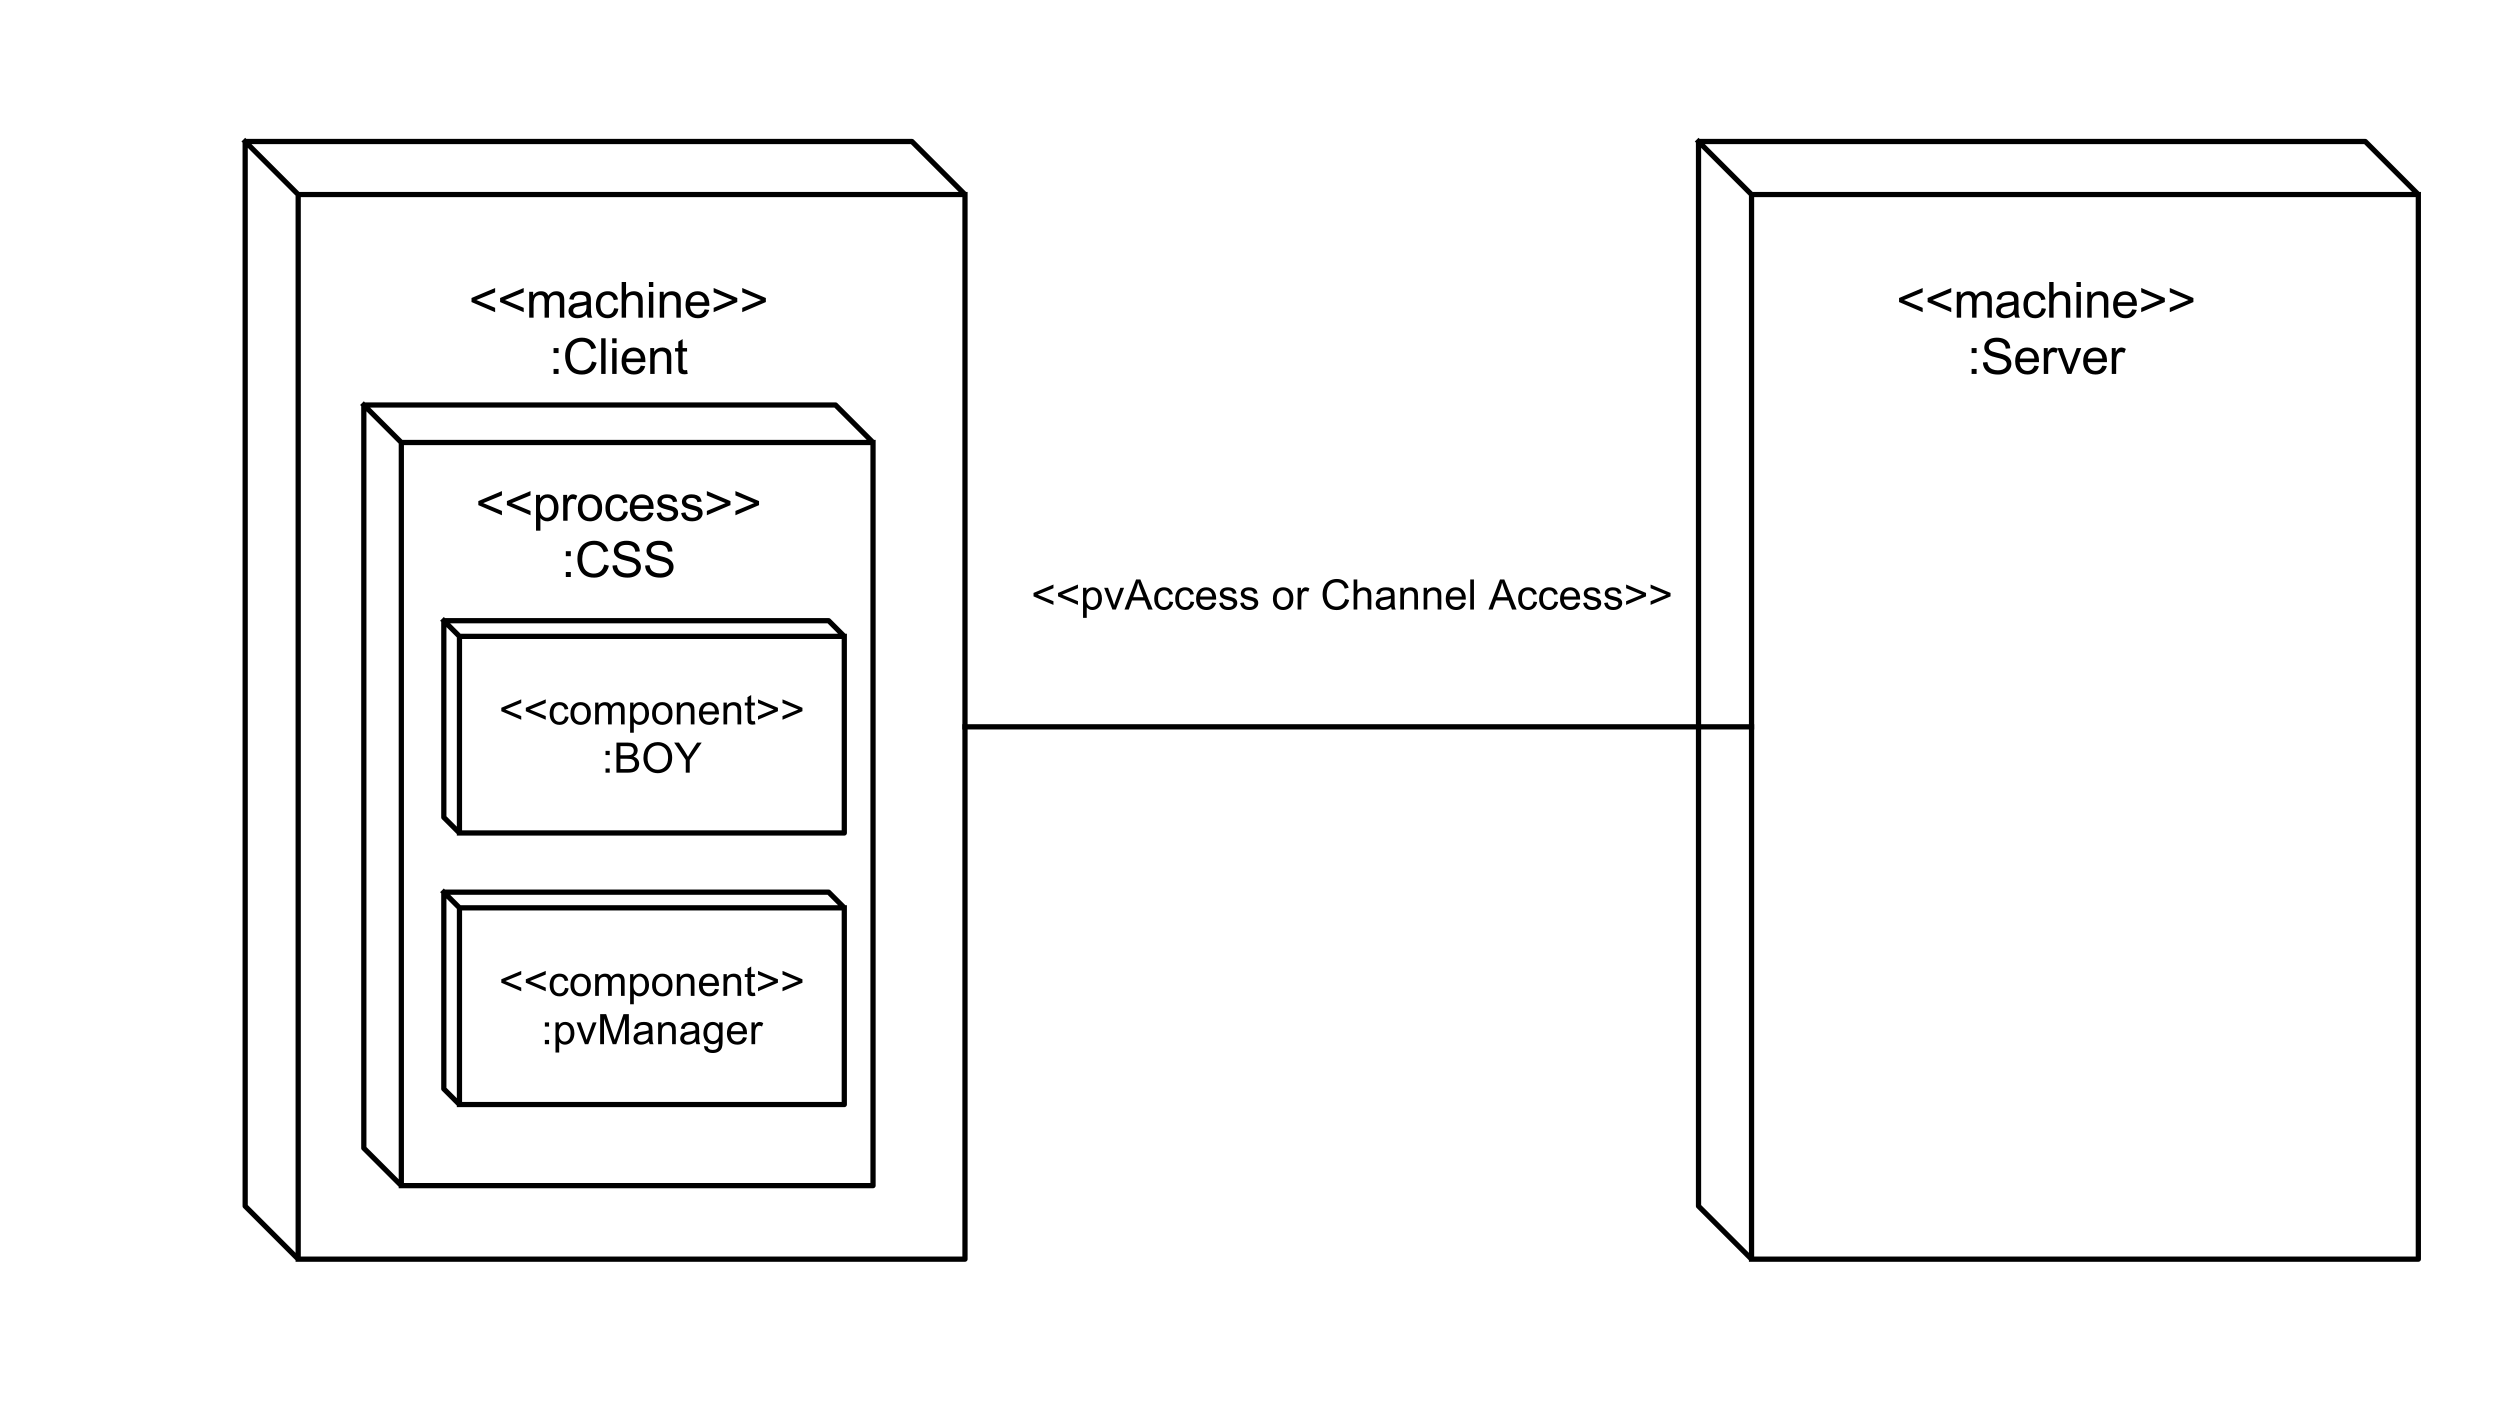 <?xml version="1.0" standalone="yes"?>

<svg version="1.1" viewBox="0.0 0.0 953.0 536.0" fill="none" stroke="none" stroke-linecap="square" stroke-miterlimit="10" clip-path="url(#p.0)" xmlns="http://www.w3.org/2000/svg" xmlns:xlink="http://www.w3.org/1999/xlink"><clipPath id="p.0"><path d="M0 0L953.0 0L953.0 536.0L0 536.0L0 0Z" clip-rule="nonzero"></path></clipPath><path d="M367.853 74.157L347.642 53.945L93.46 53.945L93.46 459.78L113.671 479.992L367.853 479.992ZM367.853 74.157L113.671 74.157L93.46 53.945M113.671 74.157L113.671 479.992" fill-rule="nonzero" stroke="#000000" stroke-width="2.0" stroke-linejoin="round" stroke-linecap="butt"></path><path d="M179.742 115.143L179.742 113.596L188.742 109.784L188.742 111.44L181.601 114.378L188.742 117.346L188.742 119.003L179.742 115.143ZM190.637 115.143L190.637 113.596L199.637 109.784L199.637 111.44L192.496 114.378L199.637 117.346L199.637 119.003L190.637 115.143ZM201.735 121.096L201.735 111.237L203.235 111.237L203.235 112.628Q203.688 111.909 204.461 111.463Q205.235 111.018 206.219 111.018Q207.313 111.018 208.016 111.471Q208.719 111.924 209 112.753Q210.172 111.018 212.047 111.018Q213.516 111.018 214.305 111.831Q215.094 112.643 215.094 114.331L215.094 121.096L213.422 121.096L213.422 114.893Q213.422 113.893 213.266 113.448Q213.11 113.003 212.68 112.737Q212.25 112.471 211.672 112.471Q210.641 112.471 209.954 113.159Q209.266 113.846 209.266 115.378L209.266 121.096L207.594 121.096L207.594 114.69Q207.594 113.581 207.188 113.026Q206.782 112.471 205.844 112.471Q205.141 112.471 204.54 112.838Q203.938 113.206 203.672 113.924Q203.407 114.643 203.407 115.987L203.407 121.096L201.735 121.096ZM223.713 119.878Q222.776 120.674 221.916 120.995Q221.057 121.315 220.073 121.315Q218.463 121.315 217.588 120.526Q216.713 119.737 216.713 118.503Q216.713 117.768 217.041 117.174Q217.369 116.581 217.901 116.221Q218.432 115.862 219.104 115.674Q219.604 115.534 220.588 115.424Q222.619 115.174 223.573 114.846Q223.573 114.503 223.573 114.409Q223.573 113.393 223.104 112.971Q222.463 112.409 221.198 112.409Q220.026 112.409 219.463 112.815Q218.901 113.221 218.635 114.284L216.994 114.049Q217.229 113.003 217.737 112.362Q218.244 111.721 219.205 111.37Q220.166 111.018 221.448 111.018Q222.713 111.018 223.494 111.315Q224.276 111.612 224.651 112.065Q225.026 112.518 225.166 113.206Q225.26 113.628 225.26 114.737L225.26 116.971Q225.26 119.299 225.362 119.917Q225.463 120.534 225.791 121.096L224.041 121.096Q223.776 120.581 223.713 119.878ZM223.573 116.159Q222.666 116.518 220.838 116.784Q219.807 116.924 219.385 117.112Q218.963 117.299 218.729 117.659Q218.494 118.018 218.494 118.456Q218.494 119.128 219.002 119.573Q219.51 120.018 220.479 120.018Q221.448 120.018 222.198 119.588Q222.948 119.159 223.307 118.44Q223.573 117.862 223.573 116.768L223.573 116.159ZM234.089 117.487L235.729 117.706Q235.464 119.393 234.354 120.354Q233.245 121.315 231.62 121.315Q229.604 121.315 228.378 119.995Q227.151 118.674 227.151 116.206Q227.151 114.612 227.675 113.417Q228.198 112.221 229.284 111.62Q230.37 111.018 231.636 111.018Q233.245 111.018 234.261 111.831Q235.276 112.643 235.573 114.143L233.948 114.393Q233.714 113.393 233.12 112.893Q232.526 112.393 231.698 112.393Q230.433 112.393 229.644 113.299Q228.854 114.206 228.854 116.159Q228.854 118.143 229.62 119.042Q230.386 119.94 231.604 119.94Q232.589 119.94 233.245 119.338Q233.901 118.737 234.089 117.487ZM236.979 121.096L236.979 107.503L238.651 107.503L238.651 112.378Q239.823 111.018 241.604 111.018Q242.698 111.018 243.503 111.448Q244.308 111.878 244.659 112.643Q245.011 113.409 245.011 114.846L245.011 121.096L243.339 121.096L243.339 114.846Q243.339 113.596 242.792 113.026Q242.245 112.456 241.261 112.456Q240.511 112.456 239.862 112.838Q239.214 113.221 238.933 113.885Q238.651 114.549 238.651 115.706L238.651 121.096L236.979 121.096ZM247.371 109.409L247.371 107.503L249.043 107.503L249.043 109.409L247.371 109.409ZM247.371 121.096L247.371 111.237L249.043 111.237L249.043 121.096L247.371 121.096ZM251.5 121.096L251.5 111.237L253 111.237L253 112.643Q254.094 111.018 256.141 111.018Q257.031 111.018 257.781 111.338Q258.531 111.659 258.898 112.182Q259.266 112.706 259.422 113.409Q259.516 113.878 259.516 115.034L259.516 121.096L257.844 121.096L257.844 115.096Q257.844 114.081 257.648 113.573Q257.453 113.065 256.953 112.768Q256.453 112.471 255.781 112.471Q254.719 112.471 253.945 113.143Q253.172 113.815 253.172 115.721L253.172 121.096L251.5 121.096ZM268.626 117.924L270.344 118.143Q269.938 119.643 268.837 120.479Q267.735 121.315 266.016 121.315Q263.86 121.315 262.594 119.987Q261.329 118.659 261.329 116.253Q261.329 113.768 262.602 112.393Q263.876 111.018 265.923 111.018Q267.907 111.018 269.157 112.362Q270.407 113.706 270.407 116.159Q270.407 116.299 270.391 116.596L263.048 116.596Q263.141 118.221 263.969 119.081Q264.798 119.94 266.032 119.94Q266.938 119.94 267.587 119.463Q268.235 118.987 268.626 117.924ZM263.141 115.221L268.641 115.221Q268.532 113.987 268.016 113.362Q267.219 112.393 265.938 112.393Q264.798 112.393 264.009 113.167Q263.219 113.94 263.141 115.221ZM281.048 115.143L272.048 119.003L272.048 117.346L279.173 114.378L272.048 111.44L272.048 109.784L281.048 113.596L281.048 115.143ZM291.943 115.143L282.943 119.003L282.943 117.346L290.068 114.378L282.943 111.44L282.943 109.784L291.943 113.596L291.943 115.143Z" fill-rule="nonzero" fill="#000000"></path><path d="M211.022 134.596L211.022 132.69L212.928 132.69L212.928 134.596L211.022 134.596ZM211.022 142.549L211.022 140.643L212.928 140.643L212.928 142.549L211.022 142.549ZM225.658 137.784L227.455 138.237Q226.892 140.456 225.424 141.62Q223.955 142.784 221.83 142.784Q219.627 142.784 218.252 141.885Q216.877 140.987 216.158 139.292Q215.439 137.596 215.439 135.643Q215.439 133.518 216.244 131.94Q217.049 130.362 218.549 129.542Q220.049 128.721 221.845 128.721Q223.892 128.721 225.283 129.76Q226.674 130.799 227.22 132.674L225.455 133.096Q224.986 131.612 224.08 130.932Q223.174 130.253 221.814 130.253Q220.252 130.253 219.197 131.003Q218.142 131.753 217.713 133.026Q217.283 134.299 217.283 135.643Q217.283 137.378 217.791 138.667Q218.299 139.956 219.369 140.596Q220.439 141.237 221.674 141.237Q223.189 141.237 224.236 140.37Q225.283 139.503 225.658 137.784ZM229.178 142.549L229.178 128.956L230.85 128.956L230.85 142.549L229.178 142.549ZM233.37 130.862L233.37 128.956L235.041 128.956L235.041 130.862L233.37 130.862ZM233.37 142.549L233.37 132.69L235.041 132.69L235.041 142.549L233.37 142.549ZM244.249 139.378L245.967 139.596Q245.561 141.096 244.46 141.932Q243.358 142.768 241.639 142.768Q239.483 142.768 238.217 141.44Q236.952 140.112 236.952 137.706Q236.952 135.221 238.225 133.846Q239.499 132.471 241.546 132.471Q243.53 132.471 244.78 133.815Q246.03 135.159 246.03 137.612Q246.03 137.753 246.014 138.049L238.671 138.049Q238.764 139.674 239.592 140.534Q240.421 141.393 241.655 141.393Q242.561 141.393 243.21 140.917Q243.858 140.44 244.249 139.378ZM238.764 136.674L244.264 136.674Q244.155 135.44 243.639 134.815Q242.842 133.846 241.561 133.846Q240.421 133.846 239.632 134.62Q238.842 135.393 238.764 136.674ZM247.874 142.549L247.874 132.69L249.374 132.69L249.374 134.096Q250.468 132.471 252.515 132.471Q253.406 132.471 254.156 132.792Q254.906 133.112 255.273 133.635Q255.64 134.159 255.796 134.862Q255.89 135.331 255.89 136.487L255.89 142.549L254.218 142.549L254.218 136.549Q254.218 135.534 254.023 135.026Q253.828 134.518 253.328 134.221Q252.828 133.924 252.156 133.924Q251.093 133.924 250.32 134.596Q249.546 135.268 249.546 137.174L249.546 142.549L247.874 142.549ZM261.906 141.049L262.141 142.534Q261.438 142.674 260.875 142.674Q259.969 142.674 259.469 142.385Q258.969 142.096 258.766 141.635Q258.563 141.174 258.563 139.659L258.563 134.003L257.328 134.003L257.328 132.69L258.563 132.69L258.563 130.253L260.219 129.253L260.219 132.69L261.906 132.69L261.906 134.003L260.219 134.003L260.219 139.753Q260.219 140.471 260.305 140.674Q260.391 140.878 260.594 141.003Q260.797 141.128 261.172 141.128Q261.438 141.128 261.906 141.049Z" fill-rule="nonzero" fill="#000000"></path><path d="M332.798 168.684L318.5 154.386L138.688 154.386L138.688 437.663L152.986 451.961L332.798 451.961ZM332.798 168.684L152.986 168.684L138.688 154.386M152.986 168.684L152.986 451.961" fill-rule="nonzero" stroke="#000000" stroke-width="2.0" stroke-linejoin="round" stroke-linecap="butt"></path><path d="M393.982 227.34L393.982 226.027L401.576 222.824L401.576 224.23L395.56 226.699L401.576 229.183L401.576 230.59L393.982 227.34ZM403.326 227.34L403.326 226.027L410.92 222.824L410.92 224.23L404.904 226.699L410.92 229.183L410.92 230.59L403.326 227.34ZM412.857 235.543L412.857 224.058L414.138 224.058L414.138 225.137Q414.591 224.496 415.162 224.183Q415.732 223.871 416.545 223.871Q417.607 223.871 418.42 224.418Q419.232 224.965 419.646 225.957Q420.06 226.949 420.06 228.137Q420.06 229.418 419.599 230.433Q419.138 231.449 418.271 231.996Q417.404 232.543 416.435 232.543Q415.732 232.543 415.177 232.246Q414.623 231.949 414.263 231.496L414.263 235.543L412.857 235.543ZM414.123 228.246Q414.123 229.855 414.771 230.621Q415.42 231.387 416.341 231.387Q417.279 231.387 417.951 230.59Q418.623 229.793 418.623 228.137Q418.623 226.543 417.966 225.754Q417.31 224.965 416.404 224.965Q415.513 224.965 414.818 225.808Q414.123 226.652 414.123 228.246ZM424.052 232.355L420.896 224.058L422.38 224.058L424.162 229.027Q424.459 229.824 424.693 230.699Q424.88 230.043 425.224 229.121L427.068 224.058L428.505 224.058L425.365 232.355L424.052 232.355ZM428.662 232.355L433.068 220.902L434.709 220.902L439.396 232.355L437.662 232.355L436.334 228.887L431.537 228.887L430.287 232.355L428.662 232.355ZM431.974 227.652L435.865 227.652L434.662 224.48Q434.115 223.027 433.849 222.105Q433.63 223.199 433.24 224.293L431.974 227.652ZM445.834 229.308L447.224 229.496Q446.99 230.918 446.06 231.73Q445.13 232.543 443.771 232.543Q442.068 232.543 441.029 231.426Q439.99 230.308 439.99 228.23Q439.99 226.887 440.435 225.879Q440.88 224.871 441.795 224.371Q442.709 223.871 443.771 223.871Q445.13 223.871 445.99 224.551Q446.849 225.23 447.084 226.496L445.724 226.699Q445.521 225.871 445.029 225.449Q444.537 225.027 443.834 225.027Q442.771 225.027 442.107 225.785Q441.443 226.543 441.443 228.199Q441.443 229.871 442.084 230.629Q442.724 231.387 443.755 231.387Q444.584 231.387 445.138 230.879Q445.693 230.371 445.834 229.308ZM453.834 229.308L455.224 229.496Q454.99 230.918 454.06 231.73Q453.13 232.543 451.771 232.543Q450.068 232.543 449.029 231.426Q447.99 230.308 447.99 228.23Q447.99 226.887 448.435 225.879Q448.88 224.871 449.795 224.371Q450.709 223.871 451.771 223.871Q453.13 223.871 453.99 224.551Q454.849 225.23 455.084 226.496L453.724 226.699Q453.521 225.871 453.029 225.449Q452.537 225.027 451.834 225.027Q450.771 225.027 450.107 225.785Q449.443 226.543 449.443 228.199Q449.443 229.871 450.084 230.629Q450.724 231.387 451.755 231.387Q452.584 231.387 453.138 230.879Q453.693 230.371 453.834 229.308ZM462.099 229.683L463.552 229.855Q463.209 231.137 462.279 231.84Q461.349 232.543 459.912 232.543Q458.084 232.543 457.021 231.418Q455.959 230.293 455.959 228.277Q455.959 226.183 457.037 225.027Q458.115 223.871 459.834 223.871Q461.49 223.871 462.545 225.004Q463.599 226.137 463.599 228.183Q463.599 228.308 463.599 228.558L457.412 228.558Q457.49 229.933 458.185 230.66Q458.88 231.387 459.912 231.387Q460.693 231.387 461.24 230.98Q461.787 230.574 462.099 229.683ZM457.49 227.402L462.115 227.402Q462.021 226.355 461.584 225.84Q460.912 225.027 459.849 225.027Q458.88 225.027 458.216 225.676Q457.552 226.324 457.49 227.402ZM464.763 229.871L466.154 229.652Q466.263 230.496 466.802 230.941Q467.341 231.387 468.295 231.387Q469.263 231.387 469.732 230.988Q470.201 230.59 470.201 230.058Q470.201 229.59 469.795 229.308Q469.498 229.121 468.357 228.84Q466.81 228.449 466.209 228.16Q465.607 227.871 465.302 227.371Q464.998 226.871 464.998 226.262Q464.998 225.699 465.248 225.23Q465.498 224.762 465.935 224.449Q466.263 224.199 466.834 224.035Q467.404 223.871 468.045 223.871Q469.029 223.871 469.763 224.152Q470.498 224.433 470.849 224.91Q471.201 225.387 471.341 226.199L469.966 226.387Q469.873 225.746 469.42 225.387Q468.966 225.027 468.154 225.027Q467.185 225.027 466.771 225.348Q466.357 225.668 466.357 226.09Q466.357 226.371 466.529 226.59Q466.701 226.808 467.06 226.965Q467.279 227.043 468.31 227.324Q469.795 227.715 470.388 227.973Q470.982 228.23 471.318 228.715Q471.654 229.199 471.654 229.918Q471.654 230.621 471.24 231.238Q470.826 231.855 470.052 232.199Q469.279 232.543 468.31 232.543Q466.685 232.543 465.841 231.871Q464.998 231.199 464.763 229.871ZM472.763 229.871L474.154 229.652Q474.263 230.496 474.802 230.941Q475.341 231.387 476.295 231.387Q477.263 231.387 477.732 230.988Q478.201 230.59 478.201 230.058Q478.201 229.59 477.795 229.308Q477.498 229.121 476.357 228.84Q474.81 228.449 474.209 228.16Q473.607 227.871 473.302 227.371Q472.998 226.871 472.998 226.262Q472.998 225.699 473.248 225.23Q473.498 224.762 473.935 224.449Q474.263 224.199 474.834 224.035Q475.404 223.871 476.045 223.871Q477.029 223.871 477.763 224.152Q478.498 224.433 478.849 224.91Q479.201 225.387 479.341 226.199L477.966 226.387Q477.873 225.746 477.42 225.387Q476.966 225.027 476.154 225.027Q475.185 225.027 474.771 225.348Q474.357 225.668 474.357 226.09Q474.357 226.371 474.529 226.59Q474.701 226.808 475.06 226.965Q475.279 227.043 476.31 227.324Q477.795 227.715 478.388 227.973Q478.982 228.23 479.318 228.715Q479.654 229.199 479.654 229.918Q479.654 230.621 479.24 231.238Q478.826 231.855 478.052 232.199Q477.279 232.543 476.31 232.543Q474.685 232.543 473.841 231.871Q472.998 231.199 472.763 229.871ZM485.24 228.199Q485.24 225.902 486.521 224.793Q487.599 223.871 489.13 223.871Q490.849 223.871 491.935 224.988Q493.021 226.105 493.021 228.09Q493.021 229.683 492.537 230.605Q492.052 231.527 491.138 232.035Q490.224 232.543 489.13 232.543Q487.396 232.543 486.318 231.426Q485.24 230.308 485.24 228.199ZM486.693 228.199Q486.693 229.793 487.388 230.59Q488.084 231.387 489.13 231.387Q490.177 231.387 490.873 230.59Q491.568 229.793 491.568 228.152Q491.568 226.621 490.873 225.824Q490.177 225.027 489.13 225.027Q488.084 225.027 487.388 225.816Q486.693 226.605 486.693 228.199ZM494.654 232.355L494.654 224.058L495.92 224.058L495.92 225.308Q496.404 224.433 496.81 224.152Q497.216 223.871 497.716 223.871Q498.42 223.871 499.154 224.324L498.67 225.621Q498.154 225.324 497.638 225.324Q497.185 225.324 496.818 225.598Q496.451 225.871 496.295 226.371Q496.06 227.121 496.06 228.012L496.06 232.355L494.654 232.355ZM512.787 228.34L514.302 228.715Q513.834 230.59 512.591 231.574Q511.349 232.558 509.568 232.558Q507.709 232.558 506.552 231.801Q505.396 231.043 504.787 229.613Q504.177 228.183 504.177 226.543Q504.177 224.746 504.865 223.418Q505.552 222.09 506.81 221.394Q508.068 220.699 509.584 220.699Q511.302 220.699 512.474 221.574Q513.646 222.449 514.115 224.043L512.615 224.387Q512.224 223.137 511.466 222.566Q510.709 221.996 509.552 221.996Q508.24 221.996 507.349 222.629Q506.459 223.262 506.099 224.332Q505.74 225.402 505.74 226.527Q505.74 227.996 506.17 229.082Q506.599 230.168 507.498 230.707Q508.396 231.246 509.443 231.246Q510.709 231.246 511.591 230.512Q512.474 229.777 512.787 228.34ZM515.998 232.355L515.998 220.902L517.404 220.902L517.404 225.012Q518.388 223.871 519.888 223.871Q520.81 223.871 521.49 224.23Q522.17 224.59 522.459 225.23Q522.748 225.871 522.748 227.09L522.748 232.355L521.341 232.355L521.341 227.09Q521.341 226.043 520.888 225.558Q520.435 225.074 519.591 225.074Q518.966 225.074 518.42 225.402Q517.873 225.73 517.638 226.285Q517.404 226.84 517.404 227.808L517.404 232.355L515.998 232.355ZM530.302 231.324Q529.521 231.996 528.802 232.269Q528.084 232.543 527.255 232.543Q525.88 232.543 525.146 231.871Q524.412 231.199 524.412 230.168Q524.412 229.558 524.693 229.051Q524.974 228.543 525.42 228.238Q525.865 227.933 526.427 227.777Q526.849 227.668 527.677 227.574Q529.38 227.371 530.193 227.09Q530.193 226.793 530.193 226.715Q530.193 225.855 529.802 225.512Q529.255 225.027 528.193 225.027Q527.209 225.027 526.732 225.379Q526.255 225.73 526.037 226.605L524.662 226.418Q524.849 225.543 525.279 224.996Q525.709 224.449 526.521 224.16Q527.334 223.871 528.396 223.871Q529.459 223.871 530.123 224.121Q530.787 224.371 531.099 224.746Q531.412 225.121 531.537 225.699Q531.615 226.058 531.615 226.996L531.615 228.871Q531.615 230.84 531.701 231.355Q531.787 231.871 532.052 232.355L530.584 232.355Q530.365 231.918 530.302 231.324ZM530.193 228.183Q529.427 228.496 527.896 228.715Q527.021 228.84 526.662 228.996Q526.302 229.152 526.107 229.457Q525.912 229.762 525.912 230.121Q525.912 230.683 526.341 231.058Q526.771 231.433 527.584 231.433Q528.396 231.433 529.029 231.082Q529.662 230.73 529.959 230.105Q530.193 229.637 530.193 228.699L530.193 228.183ZM533.795 232.355L533.795 224.058L535.06 224.058L535.06 225.23Q535.966 223.871 537.701 223.871Q538.451 223.871 539.076 224.137Q539.701 224.402 540.013 224.84Q540.326 225.277 540.451 225.887Q540.529 226.277 540.529 227.246L540.529 232.355L539.123 232.355L539.123 227.308Q539.123 226.449 538.959 226.019Q538.795 225.59 538.38 225.34Q537.966 225.09 537.404 225.09Q536.498 225.09 535.849 225.66Q535.201 226.23 535.201 227.824L535.201 232.355L533.795 232.355ZM542.693 232.355L542.693 224.058L543.959 224.058L543.959 225.23Q544.865 223.871 546.599 223.871Q547.349 223.871 547.974 224.137Q548.599 224.402 548.912 224.84Q549.224 225.277 549.349 225.887Q549.427 226.277 549.427 227.246L549.427 232.355L548.021 232.355L548.021 227.308Q548.021 226.449 547.857 226.019Q547.693 225.59 547.279 225.34Q546.865 225.09 546.302 225.09Q545.396 225.09 544.748 225.66Q544.099 226.23 544.099 227.824L544.099 232.355L542.693 232.355ZM557.263 229.683L558.716 229.855Q558.373 231.137 557.443 231.84Q556.513 232.543 555.076 232.543Q553.248 232.543 552.185 231.418Q551.123 230.293 551.123 228.277Q551.123 226.183 552.201 225.027Q553.279 223.871 554.998 223.871Q556.654 223.871 557.709 225.004Q558.763 226.137 558.763 228.183Q558.763 228.308 558.763 228.558L552.576 228.558Q552.654 229.933 553.349 230.66Q554.045 231.387 555.076 231.387Q555.857 231.387 556.404 230.98Q556.951 230.574 557.263 229.683ZM552.654 227.402L557.279 227.402Q557.185 226.355 556.748 225.84Q556.076 225.027 555.013 225.027Q554.045 225.027 553.38 225.676Q552.716 226.324 552.654 227.402ZM560.459 232.355L560.459 220.902L561.865 220.902L561.865 232.355L560.459 232.355ZM567.396 232.355L571.802 220.902L573.443 220.902L578.13 232.355L576.396 232.355L575.068 228.887L570.271 228.887L569.021 232.355L567.396 232.355ZM570.709 227.652L574.599 227.652L573.396 224.48Q572.849 223.027 572.584 222.105Q572.365 223.199 571.974 224.293L570.709 227.652ZM584.568 229.308L585.959 229.496Q585.724 230.918 584.795 231.73Q583.865 232.543 582.505 232.543Q580.802 232.543 579.763 231.426Q578.724 230.308 578.724 228.23Q578.724 226.887 579.17 225.879Q579.615 224.871 580.529 224.371Q581.443 223.871 582.505 223.871Q583.865 223.871 584.724 224.551Q585.584 225.23 585.818 226.496L584.459 226.699Q584.255 225.871 583.763 225.449Q583.271 225.027 582.568 225.027Q581.505 225.027 580.841 225.785Q580.177 226.543 580.177 228.199Q580.177 229.871 580.818 230.629Q581.459 231.387 582.49 231.387Q583.318 231.387 583.873 230.879Q584.427 230.371 584.568 229.308ZM592.568 229.308L593.959 229.496Q593.724 230.918 592.795 231.73Q591.865 232.543 590.505 232.543Q588.802 232.543 587.763 231.426Q586.724 230.308 586.724 228.23Q586.724 226.887 587.17 225.879Q587.615 224.871 588.529 224.371Q589.443 223.871 590.505 223.871Q591.865 223.871 592.724 224.551Q593.584 225.23 593.818 226.496L592.459 226.699Q592.255 225.871 591.763 225.449Q591.271 225.027 590.568 225.027Q589.505 225.027 588.841 225.785Q588.177 226.543 588.177 228.199Q588.177 229.871 588.818 230.629Q589.459 231.387 590.49 231.387Q591.318 231.387 591.873 230.879Q592.427 230.371 592.568 229.308ZM600.834 229.683L602.287 229.855Q601.943 231.137 601.013 231.84Q600.084 232.543 598.646 232.543Q596.818 232.543 595.755 231.418Q594.693 230.293 594.693 228.277Q594.693 226.183 595.771 225.027Q596.849 223.871 598.568 223.871Q600.224 223.871 601.279 225.004Q602.334 226.137 602.334 228.183Q602.334 228.308 602.334 228.558L596.146 228.558Q596.224 229.933 596.92 230.66Q597.615 231.387 598.646 231.387Q599.427 231.387 599.974 230.98Q600.521 230.574 600.834 229.683ZM596.224 227.402L600.849 227.402Q600.755 226.355 600.318 225.84Q599.646 225.027 598.584 225.027Q597.615 225.027 596.951 225.676Q596.287 226.324 596.224 227.402ZM603.498 229.871L604.888 229.652Q604.998 230.496 605.537 230.941Q606.076 231.387 607.029 231.387Q607.998 231.387 608.466 230.988Q608.935 230.59 608.935 230.058Q608.935 229.59 608.529 229.308Q608.232 229.121 607.091 228.84Q605.545 228.449 604.943 228.16Q604.341 227.871 604.037 227.371Q603.732 226.871 603.732 226.262Q603.732 225.699 603.982 225.23Q604.232 224.762 604.67 224.449Q604.998 224.199 605.568 224.035Q606.138 223.871 606.779 223.871Q607.763 223.871 608.498 224.152Q609.232 224.433 609.584 224.91Q609.935 225.387 610.076 226.199L608.701 226.387Q608.607 225.746 608.154 225.387Q607.701 225.027 606.888 225.027Q605.92 225.027 605.505 225.348Q605.091 225.668 605.091 226.09Q605.091 226.371 605.263 226.59Q605.435 226.808 605.795 226.965Q606.013 227.043 607.045 227.324Q608.529 227.715 609.123 227.973Q609.716 228.23 610.052 228.715Q610.388 229.199 610.388 229.918Q610.388 230.621 609.974 231.238Q609.56 231.855 608.787 232.199Q608.013 232.543 607.045 232.543Q605.42 232.543 604.576 231.871Q603.732 231.199 603.498 229.871ZM611.498 229.871L612.888 229.652Q612.998 230.496 613.537 230.941Q614.076 231.387 615.029 231.387Q615.998 231.387 616.466 230.988Q616.935 230.59 616.935 230.058Q616.935 229.59 616.529 229.308Q616.232 229.121 615.091 228.84Q613.545 228.449 612.943 228.16Q612.341 227.871 612.037 227.371Q611.732 226.871 611.732 226.262Q611.732 225.699 611.982 225.23Q612.232 224.762 612.67 224.449Q612.998 224.199 613.568 224.035Q614.138 223.871 614.779 223.871Q615.763 223.871 616.498 224.152Q617.232 224.433 617.584 224.91Q617.935 225.387 618.076 226.199L616.701 226.387Q616.607 225.746 616.154 225.387Q615.701 225.027 614.888 225.027Q613.92 225.027 613.505 225.348Q613.091 225.668 613.091 226.09Q613.091 226.371 613.263 226.59Q613.435 226.808 613.795 226.965Q614.013 227.043 615.045 227.324Q616.529 227.715 617.123 227.973Q617.716 228.23 618.052 228.715Q618.388 229.199 618.388 229.918Q618.388 230.621 617.974 231.238Q617.56 231.855 616.787 232.199Q616.013 232.543 615.045 232.543Q613.42 232.543 612.576 231.871Q611.732 231.199 611.498 229.871ZM627.466 227.34L619.873 230.59L619.873 229.183L625.888 226.699L619.873 224.23L619.873 222.824L627.466 226.027L627.466 227.34ZM636.81 227.34L629.216 230.59L629.216 229.183L635.232 226.699L629.216 224.23L629.216 222.824L636.81 226.027L636.81 227.34Z" fill-rule="nonzero" fill="#000000"></path><path d="M667.687 277.074L367.853 277.074" fill-rule="nonzero" stroke="#000000" stroke-width="2.0" stroke-linejoin="round" stroke-linecap="butt"></path><path d="M182.338 192.558L182.338 191.012L191.338 187.199L191.338 188.855L184.197 191.793L191.338 194.762L191.338 196.418L182.338 192.558ZM193.233 192.558L193.233 191.012L202.233 187.199L202.233 188.855L195.092 191.793L202.233 194.762L202.233 196.418L193.233 192.558ZM204.331 202.293L204.331 188.652L205.862 188.652L205.862 189.933Q206.394 189.183 207.073 188.808Q207.753 188.433 208.706 188.433Q209.972 188.433 210.94 189.082Q211.909 189.73 212.401 190.918Q212.894 192.105 212.894 193.512Q212.894 195.027 212.347 196.238Q211.8 197.449 210.769 198.09Q209.737 198.73 208.597 198.73Q207.753 198.73 207.089 198.379Q206.425 198.027 206.003 197.496L206.003 202.293L204.331 202.293ZM205.847 193.637Q205.847 195.543 206.62 196.449Q207.394 197.355 208.487 197.355Q209.597 197.355 210.386 196.418Q211.175 195.48 211.175 193.496Q211.175 191.621 210.401 190.683Q209.628 189.746 208.55 189.746Q207.487 189.746 206.667 190.746Q205.847 191.746 205.847 193.637ZM214.691 198.512L214.691 188.652L216.191 188.652L216.191 190.152Q216.769 189.105 217.254 188.769Q217.738 188.433 218.332 188.433Q219.175 188.433 220.05 188.98L219.472 190.527Q218.863 190.168 218.238 190.168Q217.691 190.168 217.261 190.496Q216.832 190.824 216.644 191.402Q216.363 192.293 216.363 193.355L216.363 198.512L214.691 198.512ZM220.294 193.59Q220.294 190.855 221.826 189.527Q223.091 188.433 224.919 188.433Q226.951 188.433 228.24 189.769Q229.529 191.105 229.529 193.449Q229.529 195.355 228.958 196.441Q228.388 197.527 227.302 198.129Q226.216 198.73 224.919 198.73Q222.857 198.73 221.576 197.402Q220.294 196.074 220.294 193.59ZM222.013 193.59Q222.013 195.48 222.841 196.418Q223.669 197.355 224.919 197.355Q226.169 197.355 226.99 196.41Q227.81 195.465 227.81 193.527Q227.81 191.699 226.982 190.762Q226.154 189.824 224.919 189.824Q223.669 189.824 222.841 190.762Q222.013 191.699 222.013 193.59ZM237.733 194.902L239.373 195.121Q239.108 196.808 237.998 197.769Q236.889 198.73 235.264 198.73Q233.248 198.73 232.022 197.41Q230.795 196.09 230.795 193.621Q230.795 192.027 231.319 190.832Q231.842 189.637 232.928 189.035Q234.014 188.433 235.28 188.433Q236.889 188.433 237.905 189.246Q238.92 190.058 239.217 191.558L237.592 191.808Q237.358 190.808 236.764 190.308Q236.17 189.808 235.342 189.808Q234.076 189.808 233.287 190.715Q232.498 191.621 232.498 193.574Q232.498 195.558 233.264 196.457Q234.03 197.355 235.248 197.355Q236.233 197.355 236.889 196.754Q237.545 196.152 237.733 194.902ZM247.373 195.34L249.092 195.558Q248.686 197.058 247.584 197.894Q246.483 198.73 244.764 198.73Q242.608 198.73 241.342 197.402Q240.076 196.074 240.076 193.668Q240.076 191.183 241.35 189.808Q242.623 188.433 244.67 188.433Q246.655 188.433 247.905 189.777Q249.155 191.121 249.155 193.574Q249.155 193.715 249.139 194.012L241.795 194.012Q241.889 195.637 242.717 196.496Q243.545 197.355 244.78 197.355Q245.686 197.355 246.334 196.879Q246.983 196.402 247.373 195.34ZM241.889 192.637L247.389 192.637Q247.28 191.402 246.764 190.777Q245.967 189.808 244.686 189.808Q243.545 189.808 242.756 190.582Q241.967 191.355 241.889 192.637ZM250.327 195.574L251.983 195.308Q252.124 196.308 252.757 196.832Q253.39 197.355 254.53 197.355Q255.686 197.355 256.241 196.887Q256.796 196.418 256.796 195.793Q256.796 195.23 256.312 194.902Q255.968 194.683 254.608 194.34Q252.765 193.871 252.054 193.535Q251.343 193.199 250.976 192.598Q250.608 191.996 250.608 191.277Q250.608 190.621 250.913 190.058Q251.218 189.496 251.733 189.121Q252.124 188.84 252.796 188.637Q253.468 188.433 254.233 188.433Q255.405 188.433 256.28 188.769Q257.155 189.105 257.569 189.676Q257.983 190.246 258.14 191.199L256.515 191.418Q256.405 190.668 255.866 190.238Q255.327 189.808 254.358 189.808Q253.202 189.808 252.718 190.191Q252.233 190.574 252.233 191.074Q252.233 191.402 252.436 191.668Q252.64 191.933 253.077 192.105Q253.327 192.199 254.546 192.543Q256.312 193.012 257.015 193.308Q257.718 193.605 258.116 194.183Q258.515 194.762 258.515 195.621Q258.515 196.449 258.03 197.191Q257.546 197.933 256.624 198.332Q255.702 198.73 254.546 198.73Q252.624 198.73 251.616 197.933Q250.608 197.137 250.327 195.574ZM259.655 195.574L261.312 195.308Q261.452 196.308 262.085 196.832Q262.718 197.355 263.858 197.355Q265.015 197.355 265.569 196.887Q266.124 196.418 266.124 195.793Q266.124 195.23 265.64 194.902Q265.296 194.683 263.937 194.34Q262.093 193.871 261.382 193.535Q260.671 193.199 260.304 192.598Q259.937 191.996 259.937 191.277Q259.937 190.621 260.241 190.058Q260.546 189.496 261.062 189.121Q261.452 188.84 262.124 188.637Q262.796 188.433 263.562 188.433Q264.733 188.433 265.608 188.769Q266.483 189.105 266.897 189.676Q267.312 190.246 267.468 191.199L265.843 191.418Q265.733 190.668 265.194 190.238Q264.655 189.808 263.687 189.808Q262.53 189.808 262.046 190.191Q261.562 190.574 261.562 191.074Q261.562 191.402 261.765 191.668Q261.968 191.933 262.405 192.105Q262.655 192.199 263.874 192.543Q265.64 193.012 266.343 193.308Q267.046 193.605 267.444 194.183Q267.843 194.762 267.843 195.621Q267.843 196.449 267.358 197.191Q266.874 197.933 265.952 198.332Q265.03 198.73 263.874 198.73Q261.952 198.73 260.944 197.933Q259.937 197.137 259.655 195.574ZM278.452 192.558L269.452 196.418L269.452 194.762L276.577 191.793L269.452 188.855L269.452 187.199L278.452 191.012L278.452 192.558ZM289.347 192.558L280.347 196.418L280.347 194.762L287.472 191.793L280.347 188.855L280.347 187.199L289.347 191.012L289.347 192.558Z" fill-rule="nonzero" fill="#000000"></path><path d="M215.69 212.012L215.69 210.105L217.596 210.105L217.596 212.012L215.69 212.012ZM215.69 219.965L215.69 218.058L217.596 218.058L217.596 219.965L215.69 219.965ZM230.327 215.199L232.123 215.652Q231.561 217.871 230.092 219.035Q228.623 220.199 226.498 220.199Q224.295 220.199 222.92 219.301Q221.545 218.402 220.827 216.707Q220.108 215.012 220.108 213.058Q220.108 210.933 220.913 209.355Q221.717 207.777 223.217 206.957Q224.717 206.137 226.514 206.137Q228.561 206.137 229.952 207.176Q231.342 208.215 231.889 210.09L230.123 210.512Q229.655 209.027 228.748 208.348Q227.842 207.668 226.483 207.668Q224.92 207.668 223.866 208.418Q222.811 209.168 222.381 210.441Q221.952 211.715 221.952 213.058Q221.952 214.793 222.459 216.082Q222.967 217.371 224.038 218.012Q225.108 218.652 226.342 218.652Q227.858 218.652 228.905 217.785Q229.952 216.918 230.327 215.199ZM233.487 215.59L235.175 215.449Q235.3 216.465 235.737 217.121Q236.175 217.777 237.104 218.183Q238.034 218.59 239.19 218.59Q240.221 218.59 241.011 218.277Q241.8 217.965 242.19 217.433Q242.581 216.902 242.581 216.277Q242.581 215.637 242.206 215.16Q241.831 214.683 240.971 214.355Q240.425 214.137 238.55 213.691Q236.675 213.246 235.925 212.84Q234.956 212.324 234.479 211.574Q234.003 210.824 234.003 209.887Q234.003 208.855 234.589 207.957Q235.175 207.058 236.292 206.598Q237.409 206.137 238.784 206.137Q240.3 206.137 241.456 206.621Q242.612 207.105 243.229 208.051Q243.846 208.996 243.893 210.199L242.175 210.324Q242.034 209.043 241.229 208.379Q240.425 207.715 238.862 207.715Q237.237 207.715 236.487 208.316Q235.737 208.918 235.737 209.762Q235.737 210.496 236.268 210.965Q236.784 211.433 238.979 211.933Q241.175 212.433 241.987 212.808Q243.175 213.355 243.745 214.191Q244.315 215.027 244.315 216.121Q244.315 217.215 243.69 218.176Q243.065 219.137 241.901 219.668Q240.737 220.199 239.284 220.199Q237.44 220.199 236.19 219.66Q234.94 219.121 234.229 218.043Q233.518 216.965 233.487 215.59ZM245.931 215.59L247.618 215.449Q247.743 216.465 248.181 217.121Q248.618 217.777 249.548 218.183Q250.478 218.59 251.634 218.59Q252.665 218.59 253.454 218.277Q254.243 217.965 254.634 217.433Q255.024 216.902 255.024 216.277Q255.024 215.637 254.649 215.16Q254.274 214.683 253.415 214.355Q252.868 214.137 250.993 213.691Q249.118 213.246 248.368 212.84Q247.399 212.324 246.923 211.574Q246.446 210.824 246.446 209.887Q246.446 208.855 247.032 207.957Q247.618 207.058 248.735 206.598Q249.853 206.137 251.228 206.137Q252.743 206.137 253.899 206.621Q255.056 207.105 255.673 208.051Q256.29 208.996 256.337 210.199L254.618 210.324Q254.478 209.043 253.673 208.379Q252.868 207.715 251.306 207.715Q249.681 207.715 248.931 208.316Q248.181 208.918 248.181 209.762Q248.181 210.496 248.712 210.965Q249.228 211.433 251.423 211.933Q253.618 212.433 254.431 212.808Q255.618 213.355 256.188 214.191Q256.759 215.027 256.759 216.121Q256.759 217.215 256.134 218.176Q255.509 219.137 254.345 219.668Q253.181 220.199 251.728 220.199Q249.884 220.199 248.634 219.66Q247.384 219.121 246.673 218.043Q245.962 216.965 245.931 215.59Z" fill-rule="nonzero" fill="#000000"></path><path d="M321.845 346.063L315.883 340.101L169.184 340.101L169.184 415.083L175.146 421.046L321.845 421.046ZM321.845 346.063L175.146 346.063L169.184 340.101M175.146 346.063L175.146 421.046" fill-rule="nonzero" stroke="#000000" stroke-width="2.0" stroke-linejoin="round" stroke-linecap="butt"></path><path d="M191.101 374.617L191.101 373.304L198.695 370.101L198.695 371.507L192.679 373.976L198.695 376.461L198.695 377.867L191.101 374.617ZM200.445 374.617L200.445 373.304L208.039 370.101L208.039 371.507L202.023 373.976L208.039 376.461L208.039 377.867L200.445 374.617ZM215.382 376.586L216.773 376.773Q216.539 378.195 215.609 379.007Q214.679 379.82 213.32 379.82Q211.617 379.82 210.578 378.703Q209.539 377.586 209.539 375.507Q209.539 374.164 209.984 373.156Q210.429 372.148 211.343 371.648Q212.257 371.148 213.32 371.148Q214.679 371.148 215.539 371.828Q216.398 372.507 216.632 373.773L215.273 373.976Q215.07 373.148 214.578 372.726Q214.085 372.304 213.382 372.304Q212.32 372.304 211.656 373.062Q210.992 373.82 210.992 375.476Q210.992 377.148 211.632 377.906Q212.273 378.664 213.304 378.664Q214.132 378.664 214.687 378.156Q215.242 377.648 215.382 376.586ZM217.445 375.476Q217.445 373.179 218.726 372.07Q219.804 371.148 221.335 371.148Q223.054 371.148 224.14 372.265Q225.226 373.382 225.226 375.367Q225.226 376.961 224.742 377.882Q224.257 378.804 223.343 379.312Q222.429 379.82 221.335 379.82Q219.601 379.82 218.523 378.703Q217.445 377.586 217.445 375.476ZM218.898 375.476Q218.898 377.07 219.593 377.867Q220.289 378.664 221.335 378.664Q222.382 378.664 223.078 377.867Q223.773 377.07 223.773 375.429Q223.773 373.898 223.078 373.101Q222.382 372.304 221.335 372.304Q220.289 372.304 219.593 373.093Q218.898 373.882 218.898 375.476ZM226.875 379.632L226.875 371.336L228.125 371.336L228.125 372.492Q228.515 371.882 229.164 371.515Q229.812 371.148 230.64 371.148Q231.562 371.148 232.156 371.531Q232.75 371.914 232.984 372.601Q233.968 371.148 235.546 371.148Q236.781 371.148 237.445 371.828Q238.109 372.507 238.109 373.929L238.109 379.632L236.718 379.632L236.718 374.398Q236.718 373.554 236.578 373.187Q236.437 372.82 236.078 372.593Q235.718 372.367 235.234 372.367Q234.359 372.367 233.781 372.945Q233.203 373.523 233.203 374.804L233.203 379.632L231.796 379.632L231.796 374.242Q231.796 373.304 231.453 372.836Q231.109 372.367 230.328 372.367Q229.734 372.367 229.234 372.679Q228.734 372.992 228.507 373.593Q228.281 374.195 228.281 375.32L228.281 379.632L226.875 379.632ZM240.203 382.82L240.203 371.336L241.484 371.336L241.484 372.414Q241.937 371.773 242.507 371.461Q243.078 371.148 243.89 371.148Q244.953 371.148 245.765 371.695Q246.578 372.242 246.992 373.234Q247.406 374.226 247.406 375.414Q247.406 376.695 246.945 377.711Q246.484 378.726 245.617 379.273Q244.75 379.82 243.781 379.82Q243.078 379.82 242.523 379.523Q241.968 379.226 241.609 378.773L241.609 382.82L240.203 382.82ZM241.468 375.523Q241.468 377.132 242.117 377.898Q242.765 378.664 243.687 378.664Q244.625 378.664 245.296 377.867Q245.968 377.07 245.968 375.414Q245.968 373.82 245.312 373.031Q244.656 372.242 243.75 372.242Q242.859 372.242 242.164 373.086Q241.468 373.929 241.468 375.523ZM248.57 375.476Q248.57 373.179 249.851 372.07Q250.929 371.148 252.46 371.148Q254.179 371.148 255.265 372.265Q256.351 373.382 256.351 375.367Q256.351 376.961 255.867 377.882Q255.382 378.804 254.468 379.312Q253.554 379.82 252.46 379.82Q250.726 379.82 249.648 378.703Q248.57 377.586 248.57 375.476ZM250.023 375.476Q250.023 377.07 250.718 377.867Q251.414 378.664 252.46 378.664Q253.507 378.664 254.203 377.867Q254.898 377.07 254.898 375.429Q254.898 373.898 254.203 373.101Q253.507 372.304 252.46 372.304Q251.414 372.304 250.718 373.093Q250.023 373.882 250.023 375.476ZM258 379.632L258 371.336L259.265 371.336L259.265 372.507Q260.171 371.148 261.906 371.148Q262.656 371.148 263.281 371.414Q263.906 371.679 264.218 372.117Q264.531 372.554 264.656 373.164Q264.734 373.554 264.734 374.523L264.734 379.632L263.328 379.632L263.328 374.586Q263.328 373.726 263.164 373.296Q263 372.867 262.585 372.617Q262.171 372.367 261.609 372.367Q260.703 372.367 260.054 372.937Q259.406 373.507 259.406 375.101L259.406 379.632L258 379.632ZM272.57 376.961L274.023 377.132Q273.679 378.414 272.75 379.117Q271.82 379.82 270.382 379.82Q268.554 379.82 267.492 378.695Q266.429 377.57 266.429 375.554Q266.429 373.461 267.507 372.304Q268.585 371.148 270.304 371.148Q271.96 371.148 273.015 372.281Q274.07 373.414 274.07 375.461Q274.07 375.586 274.07 375.836L267.882 375.836Q267.96 377.211 268.656 377.937Q269.351 378.664 270.382 378.664Q271.164 378.664 271.71 378.257Q272.257 377.851 272.57 376.961ZM267.96 374.679L272.585 374.679Q272.492 373.632 272.054 373.117Q271.382 372.304 270.32 372.304Q269.351 372.304 268.687 372.953Q268.023 373.601 267.96 374.679ZM275.796 379.632L275.796 371.336L277.062 371.336L277.062 372.507Q277.968 371.148 279.703 371.148Q280.453 371.148 281.078 371.414Q281.703 371.679 282.015 372.117Q282.328 372.554 282.453 373.164Q282.531 373.554 282.531 374.523L282.531 379.632L281.125 379.632L281.125 374.586Q281.125 373.726 280.96 373.296Q280.796 372.867 280.382 372.617Q279.968 372.367 279.406 372.367Q278.5 372.367 277.851 372.937Q277.203 373.507 277.203 375.101L277.203 379.632L275.796 379.632ZM287.757 378.367L287.96 379.617Q287.367 379.742 286.898 379.742Q286.132 379.742 285.71 379.5Q285.289 379.257 285.117 378.859Q284.945 378.461 284.945 377.195L284.945 372.429L283.914 372.429L283.914 371.336L284.945 371.336L284.945 369.273L286.351 368.429L286.351 371.336L287.757 371.336L287.757 372.429L286.351 372.429L286.351 377.273Q286.351 377.882 286.421 378.054Q286.492 378.226 286.664 378.328Q286.835 378.429 287.148 378.429Q287.382 378.429 287.757 378.367ZM296.546 374.617L288.953 377.867L288.953 376.461L294.968 373.976L288.953 371.507L288.953 370.101L296.546 373.304L296.546 374.617ZM305.89 374.617L298.296 377.867L298.296 376.461L304.312 373.976L298.296 371.507L298.296 370.101L305.89 373.304L305.89 374.617Z" fill-rule="nonzero" fill="#000000"></path><path d="M207.703 391.336L207.703 389.742L209.296 389.742L209.296 391.336L207.703 391.336ZM207.703 398.039L207.703 396.429L209.296 396.429L209.296 398.039L207.703 398.039ZM211.757 401.226L211.757 389.742L213.039 389.742L213.039 390.82Q213.492 390.179 214.062 389.867Q214.632 389.554 215.445 389.554Q216.507 389.554 217.32 390.101Q218.132 390.648 218.546 391.64Q218.96 392.632 218.96 393.82Q218.96 395.101 218.5 396.117Q218.039 397.132 217.171 397.679Q216.304 398.226 215.335 398.226Q214.632 398.226 214.078 397.929Q213.523 397.632 213.164 397.179L213.164 401.226L211.757 401.226ZM213.023 393.929Q213.023 395.539 213.671 396.304Q214.32 397.07 215.242 397.07Q216.179 397.07 216.851 396.273Q217.523 395.476 217.523 393.82Q217.523 392.226 216.867 391.437Q216.21 390.648 215.304 390.648Q214.414 390.648 213.718 391.492Q213.023 392.336 213.023 393.929ZM222.953 398.039L219.796 389.742L221.281 389.742L223.062 394.711Q223.359 395.507 223.593 396.382Q223.781 395.726 224.125 394.804L225.968 389.742L227.406 389.742L224.265 398.039L222.953 398.039ZM228.781 398.039L228.781 386.586L231.062 386.586L233.781 394.695Q234.156 395.82 234.328 396.382Q234.515 395.757 234.937 394.554L237.671 386.586L239.718 386.586L239.718 398.039L238.25 398.039L238.25 388.445L234.921 398.039L233.562 398.039L230.25 388.289L230.25 398.039L228.781 398.039ZM247.39 397.007Q246.609 397.679 245.89 397.953Q245.171 398.226 244.343 398.226Q242.968 398.226 242.234 397.554Q241.5 396.882 241.5 395.851Q241.5 395.242 241.781 394.734Q242.062 394.226 242.507 393.921Q242.953 393.617 243.515 393.461Q243.937 393.351 244.765 393.257Q246.468 393.054 247.281 392.773Q247.281 392.476 247.281 392.398Q247.281 391.539 246.89 391.195Q246.343 390.711 245.281 390.711Q244.296 390.711 243.82 391.062Q243.343 391.414 243.125 392.289L241.75 392.101Q241.937 391.226 242.367 390.679Q242.796 390.132 243.609 389.843Q244.421 389.554 245.484 389.554Q246.546 389.554 247.21 389.804Q247.875 390.054 248.187 390.429Q248.5 390.804 248.625 391.382Q248.703 391.742 248.703 392.679L248.703 394.554Q248.703 396.523 248.789 397.039Q248.875 397.554 249.14 398.039L247.671 398.039Q247.453 397.601 247.39 397.007ZM247.281 393.867Q246.515 394.179 244.984 394.398Q244.109 394.523 243.75 394.679Q243.39 394.836 243.195 395.14Q243 395.445 243 395.804Q243 396.367 243.429 396.742Q243.859 397.117 244.671 397.117Q245.484 397.117 246.117 396.765Q246.75 396.414 247.046 395.789Q247.281 395.32 247.281 394.382L247.281 393.867ZM250.882 398.039L250.882 389.742L252.148 389.742L252.148 390.914Q253.054 389.554 254.789 389.554Q255.539 389.554 256.164 389.82Q256.789 390.086 257.101 390.523Q257.414 390.961 257.539 391.57Q257.617 391.961 257.617 392.929L257.617 398.039L256.21 398.039L256.21 392.992Q256.21 392.132 256.046 391.703Q255.882 391.273 255.468 391.023Q255.054 390.773 254.492 390.773Q253.585 390.773 252.937 391.343Q252.289 391.914 252.289 393.507L252.289 398.039L250.882 398.039ZM265.187 397.007Q264.406 397.679 263.687 397.953Q262.968 398.226 262.14 398.226Q260.765 398.226 260.031 397.554Q259.296 396.882 259.296 395.851Q259.296 395.242 259.578 394.734Q259.859 394.226 260.304 393.921Q260.75 393.617 261.312 393.461Q261.734 393.351 262.562 393.257Q264.265 393.054 265.078 392.773Q265.078 392.476 265.078 392.398Q265.078 391.539 264.687 391.195Q264.14 390.711 263.078 390.711Q262.093 390.711 261.617 391.062Q261.14 391.414 260.921 392.289L259.546 392.101Q259.734 391.226 260.164 390.679Q260.593 390.132 261.406 389.843Q262.218 389.554 263.281 389.554Q264.343 389.554 265.007 389.804Q265.671 390.054 265.984 390.429Q266.296 390.804 266.421 391.382Q266.5 391.742 266.5 392.679L266.5 394.554Q266.5 396.523 266.585 397.039Q266.671 397.554 266.937 398.039L265.468 398.039Q265.25 397.601 265.187 397.007ZM265.078 393.867Q264.312 394.179 262.781 394.398Q261.906 394.523 261.546 394.679Q261.187 394.836 260.992 395.14Q260.796 395.445 260.796 395.804Q260.796 396.367 261.226 396.742Q261.656 397.117 262.468 397.117Q263.281 397.117 263.914 396.765Q264.546 396.414 264.843 395.789Q265.078 395.32 265.078 394.382L265.078 393.867ZM268.414 398.726L269.789 398.929Q269.867 399.57 270.257 399.851Q270.789 400.242 271.695 400.242Q272.664 400.242 273.195 399.851Q273.726 399.461 273.914 398.757Q274.023 398.336 274.023 396.945Q273.101 398.039 271.726 398.039Q270.007 398.039 269.07 396.804Q268.132 395.57 268.132 393.836Q268.132 392.648 268.562 391.648Q268.992 390.648 269.812 390.101Q270.632 389.554 271.726 389.554Q273.195 389.554 274.148 390.742L274.148 389.742L275.445 389.742L275.445 396.914Q275.445 398.851 275.054 399.664Q274.664 400.476 273.804 400.945Q272.945 401.414 271.695 401.414Q270.21 401.414 269.296 400.742Q268.382 400.07 268.414 398.726ZM269.585 393.742Q269.585 395.367 270.234 396.117Q270.882 396.867 271.851 396.867Q272.82 396.867 273.476 396.125Q274.132 395.382 274.132 393.789Q274.132 392.257 273.46 391.484Q272.789 390.711 271.835 390.711Q270.898 390.711 270.242 391.476Q269.585 392.242 269.585 393.742ZM283.25 395.367L284.703 395.539Q284.359 396.82 283.429 397.523Q282.5 398.226 281.062 398.226Q279.234 398.226 278.171 397.101Q277.109 395.976 277.109 393.961Q277.109 391.867 278.187 390.711Q279.265 389.554 280.984 389.554Q282.64 389.554 283.695 390.687Q284.75 391.82 284.75 393.867Q284.75 393.992 284.75 394.242L278.562 394.242Q278.64 395.617 279.335 396.343Q280.031 397.07 281.062 397.07Q281.843 397.07 282.39 396.664Q282.937 396.257 283.25 395.367ZM278.64 393.086L283.265 393.086Q283.171 392.039 282.734 391.523Q282.062 390.711 281 390.711Q280.031 390.711 279.367 391.359Q278.703 392.007 278.64 393.086ZM286.46 398.039L286.46 389.742L287.726 389.742L287.726 390.992Q288.21 390.117 288.617 389.836Q289.023 389.554 289.523 389.554Q290.226 389.554 290.96 390.007L290.476 391.304Q289.96 391.007 289.445 391.007Q288.992 391.007 288.625 391.281Q288.257 391.554 288.101 392.054Q287.867 392.804 287.867 393.695L287.867 398.039L286.46 398.039Z" fill-rule="nonzero" fill="#000000"></path><path d="M921.869 74.157L901.657 53.945L647.475 53.945L647.475 459.78L667.687 479.992L921.869 479.992ZM921.869 74.157L667.687 74.157L647.475 53.945M667.687 74.157L667.687 479.992" fill-rule="nonzero" stroke="#000000" stroke-width="2.0" stroke-linejoin="round" stroke-linecap="butt"></path><path d="M723.923 115.143L723.923 113.596L732.923 109.784L732.923 111.44L725.782 114.378L732.923 117.346L732.923 119.003L723.923 115.143ZM734.817 115.143L734.817 113.596L743.817 109.784L743.817 111.44L736.677 114.378L743.817 117.346L743.817 119.003L734.817 115.143ZM745.916 121.096L745.916 111.237L747.416 111.237L747.416 112.628Q747.869 111.909 748.642 111.463Q749.416 111.018 750.4 111.018Q751.494 111.018 752.197 111.471Q752.9 111.924 753.181 112.753Q754.353 111.018 756.228 111.018Q757.697 111.018 758.486 111.831Q759.275 112.643 759.275 114.331L759.275 121.096L757.603 121.096L757.603 114.893Q757.603 113.893 757.447 113.448Q757.291 113.003 756.861 112.737Q756.431 112.471 755.853 112.471Q754.822 112.471 754.134 113.159Q753.447 113.846 753.447 115.378L753.447 121.096L751.775 121.096L751.775 114.69Q751.775 113.581 751.369 113.026Q750.962 112.471 750.025 112.471Q749.322 112.471 748.72 112.838Q748.119 113.206 747.853 113.924Q747.587 114.643 747.587 115.987L747.587 121.096L745.916 121.096ZM767.894 119.878Q766.956 120.674 766.097 120.995Q765.238 121.315 764.253 121.315Q762.644 121.315 761.769 120.526Q760.894 119.737 760.894 118.503Q760.894 117.768 761.222 117.174Q761.55 116.581 762.081 116.221Q762.613 115.862 763.284 115.674Q763.784 115.534 764.769 115.424Q766.8 115.174 767.753 114.846Q767.753 114.503 767.753 114.409Q767.753 113.393 767.284 112.971Q766.644 112.409 765.378 112.409Q764.206 112.409 763.644 112.815Q763.081 113.221 762.816 114.284L761.175 114.049Q761.409 113.003 761.917 112.362Q762.425 111.721 763.386 111.37Q764.347 111.018 765.628 111.018Q766.894 111.018 767.675 111.315Q768.456 111.612 768.831 112.065Q769.206 112.518 769.347 113.206Q769.441 113.628 769.441 114.737L769.441 116.971Q769.441 119.299 769.542 119.917Q769.644 120.534 769.972 121.096L768.222 121.096Q767.956 120.581 767.894 119.878ZM767.753 116.159Q766.847 116.518 765.019 116.784Q763.988 116.924 763.566 117.112Q763.144 117.299 762.909 117.659Q762.675 118.018 762.675 118.456Q762.675 119.128 763.183 119.573Q763.691 120.018 764.659 120.018Q765.628 120.018 766.378 119.588Q767.128 119.159 767.488 118.44Q767.753 117.862 767.753 116.768L767.753 116.159ZM778.27 117.487L779.91 117.706Q779.645 119.393 778.535 120.354Q777.426 121.315 775.801 121.315Q773.785 121.315 772.559 119.995Q771.332 118.674 771.332 116.206Q771.332 114.612 771.856 113.417Q772.379 112.221 773.465 111.62Q774.551 111.018 775.816 111.018Q777.426 111.018 778.441 111.831Q779.457 112.643 779.754 114.143L778.129 114.393Q777.895 113.393 777.301 112.893Q776.707 112.393 775.879 112.393Q774.613 112.393 773.824 113.299Q773.035 114.206 773.035 116.159Q773.035 118.143 773.801 119.042Q774.566 119.94 775.785 119.94Q776.77 119.94 777.426 119.338Q778.082 118.737 778.27 117.487ZM781.16 121.096L781.16 107.503L782.832 107.503L782.832 112.378Q784.004 111.018 785.785 111.018Q786.879 111.018 787.684 111.448Q788.488 111.878 788.84 112.643Q789.191 113.409 789.191 114.846L789.191 121.096L787.52 121.096L787.52 114.846Q787.52 113.596 786.973 113.026Q786.426 112.456 785.441 112.456Q784.691 112.456 784.043 112.838Q783.395 113.221 783.113 113.885Q782.832 114.549 782.832 115.706L782.832 121.096L781.16 121.096ZM791.552 109.409L791.552 107.503L793.223 107.503L793.223 109.409L791.552 109.409ZM791.552 121.096L791.552 111.237L793.223 111.237L793.223 121.096L791.552 121.096ZM795.681 121.096L795.681 111.237L797.181 111.237L797.181 112.643Q798.275 111.018 800.321 111.018Q801.212 111.018 801.962 111.338Q802.712 111.659 803.079 112.182Q803.446 112.706 803.603 113.409Q803.696 113.878 803.696 115.034L803.696 121.096L802.025 121.096L802.025 115.096Q802.025 114.081 801.829 113.573Q801.634 113.065 801.134 112.768Q800.634 112.471 799.962 112.471Q798.9 112.471 798.126 113.143Q797.353 113.815 797.353 115.721L797.353 121.096L795.681 121.096ZM812.806 117.924L814.525 118.143Q814.119 119.643 813.017 120.479Q811.916 121.315 810.197 121.315Q808.041 121.315 806.775 119.987Q805.51 118.659 805.51 116.253Q805.51 113.768 806.783 112.393Q808.056 111.018 810.103 111.018Q812.088 111.018 813.338 112.362Q814.588 113.706 814.588 116.159Q814.588 116.299 814.572 116.596L807.228 116.596Q807.322 118.221 808.15 119.081Q808.978 119.94 810.213 119.94Q811.119 119.94 811.767 119.463Q812.416 118.987 812.806 117.924ZM807.322 115.221L812.822 115.221Q812.713 113.987 812.197 113.362Q811.4 112.393 810.119 112.393Q808.978 112.393 808.189 113.167Q807.4 113.94 807.322 115.221ZM825.229 115.143L816.229 119.003L816.229 117.346L823.354 114.378L816.229 111.44L816.229 109.784L825.229 113.596L825.229 115.143ZM836.124 115.143L827.124 119.003L827.124 117.346L834.249 114.378L827.124 111.44L827.124 109.784L836.124 113.596L836.124 115.143Z" fill-rule="nonzero" fill="#000000"></path><path d="M751.577 134.596L751.577 132.69L753.483 132.69L753.483 134.596L751.577 134.596ZM751.577 142.549L751.577 140.643L753.483 140.643L753.483 142.549L751.577 142.549ZM755.901 138.174L757.588 138.034Q757.713 139.049 758.151 139.706Q758.588 140.362 759.518 140.768Q760.448 141.174 761.604 141.174Q762.635 141.174 763.424 140.862Q764.213 140.549 764.604 140.018Q764.994 139.487 764.994 138.862Q764.994 138.221 764.619 137.745Q764.244 137.268 763.385 136.94Q762.838 136.721 760.963 136.276Q759.088 135.831 758.338 135.424Q757.369 134.909 756.893 134.159Q756.416 133.409 756.416 132.471Q756.416 131.44 757.002 130.542Q757.588 129.643 758.705 129.182Q759.823 128.721 761.198 128.721Q762.713 128.721 763.869 129.206Q765.026 129.69 765.643 130.635Q766.26 131.581 766.307 132.784L764.588 132.909Q764.448 131.628 763.643 130.963Q762.838 130.299 761.276 130.299Q759.651 130.299 758.901 130.901Q758.151 131.503 758.151 132.346Q758.151 133.081 758.682 133.549Q759.198 134.018 761.393 134.518Q763.588 135.018 764.401 135.393Q765.588 135.94 766.159 136.776Q766.729 137.612 766.729 138.706Q766.729 139.799 766.104 140.76Q765.479 141.721 764.315 142.253Q763.151 142.784 761.698 142.784Q759.854 142.784 758.604 142.245Q757.354 141.706 756.643 140.628Q755.932 139.549 755.901 138.174ZM775.485 139.378L777.204 139.596Q776.797 141.096 775.696 141.932Q774.594 142.768 772.875 142.768Q770.719 142.768 769.454 141.44Q768.188 140.112 768.188 137.706Q768.188 135.221 769.461 133.846Q770.735 132.471 772.782 132.471Q774.766 132.471 776.016 133.815Q777.266 135.159 777.266 137.612Q777.266 137.753 777.25 138.049L769.907 138.049Q770 139.674 770.829 140.534Q771.657 141.393 772.891 141.393Q773.797 141.393 774.446 140.917Q775.094 140.44 775.485 139.378ZM770 136.674L775.5 136.674Q775.391 135.44 774.875 134.815Q774.079 133.846 772.797 133.846Q771.657 133.846 770.868 134.62Q770.079 135.393 770 136.674ZM779.095 142.549L779.095 132.69L780.595 132.69L780.595 134.19Q781.173 133.143 781.658 132.807Q782.142 132.471 782.736 132.471Q783.579 132.471 784.454 133.018L783.876 134.565Q783.267 134.206 782.642 134.206Q782.095 134.206 781.665 134.534Q781.236 134.862 781.048 135.44Q780.767 136.331 780.767 137.393L780.767 142.549L779.095 142.549ZM788.058 142.549L784.308 132.69L786.073 132.69L788.198 138.596Q788.542 139.549 788.823 140.581Q789.042 139.799 789.448 138.706L791.636 132.69L793.355 132.69L789.62 142.549L788.058 142.549ZM801.401 139.378L803.12 139.596Q802.714 141.096 801.612 141.932Q800.511 142.768 798.792 142.768Q796.636 142.768 795.37 141.44Q794.105 140.112 794.105 137.706Q794.105 135.221 795.378 133.846Q796.651 132.471 798.698 132.471Q800.683 132.471 801.933 133.815Q803.183 135.159 803.183 137.612Q803.183 137.753 803.167 138.049L795.823 138.049Q795.917 139.674 796.745 140.534Q797.573 141.393 798.808 141.393Q799.714 141.393 800.362 140.917Q801.011 140.44 801.401 139.378ZM795.917 136.674L801.417 136.674Q801.308 135.44 800.792 134.815Q799.995 133.846 798.714 133.846Q797.573 133.846 796.784 134.62Q795.995 135.393 795.917 136.674ZM805.011 142.549L805.011 132.69L806.511 132.69L806.511 134.19Q807.09 133.143 807.574 132.807Q808.058 132.471 808.652 132.471Q809.496 132.471 810.371 133.018L809.793 134.565Q809.183 134.206 808.558 134.206Q808.011 134.206 807.582 134.534Q807.152 134.862 806.965 135.44Q806.683 136.331 806.683 137.393L806.683 142.549L805.011 142.549Z" fill-rule="nonzero" fill="#000000"></path><path d="M321.845 242.578L315.885 236.618L169.184 236.618L169.184 311.571L175.144 317.531L321.845 317.531ZM321.845 242.578L175.144 242.578L169.184 236.618M175.144 242.578L175.144 317.531" fill-rule="nonzero" stroke="#000000" stroke-width="2.0" stroke-linejoin="round" stroke-linecap="butt"></path><path d="M191.1 271.117L191.1 269.804L198.694 266.601L198.694 268.008L192.678 270.476L198.694 272.961L198.694 274.367L191.1 271.117ZM200.444 271.117L200.444 269.804L208.037 266.601L208.037 268.008L202.022 270.476L208.037 272.961L208.037 274.367L200.444 271.117ZM215.381 273.086L216.772 273.273Q216.537 274.695 215.608 275.508Q214.678 276.32 213.319 276.32Q211.616 276.32 210.577 275.203Q209.537 274.086 209.537 272.008Q209.537 270.664 209.983 269.656Q210.428 268.648 211.342 268.148Q212.256 267.648 213.319 267.648Q214.678 267.648 215.537 268.328Q216.397 269.008 216.631 270.273L215.272 270.476Q215.069 269.648 214.577 269.226Q214.084 268.804 213.381 268.804Q212.319 268.804 211.655 269.562Q210.991 270.32 210.991 271.976Q210.991 273.648 211.631 274.406Q212.272 275.164 213.303 275.164Q214.131 275.164 214.686 274.656Q215.241 274.148 215.381 273.086ZM217.444 271.976Q217.444 269.679 218.725 268.57Q219.803 267.648 221.334 267.648Q223.053 267.648 224.139 268.765Q225.225 269.883 225.225 271.867Q225.225 273.461 224.741 274.383Q224.256 275.304 223.342 275.812Q222.428 276.32 221.334 276.32Q219.6 276.32 218.522 275.203Q217.444 274.086 217.444 271.976ZM218.897 271.976Q218.897 273.57 219.592 274.367Q220.287 275.164 221.334 275.164Q222.381 275.164 223.077 274.367Q223.772 273.57 223.772 271.929Q223.772 270.398 223.077 269.601Q222.381 268.804 221.334 268.804Q220.287 268.804 219.592 269.594Q218.897 270.383 218.897 271.976ZM226.873 276.133L226.873 267.836L228.123 267.836L228.123 268.992Q228.514 268.383 229.162 268.015Q229.811 267.648 230.639 267.648Q231.561 267.648 232.155 268.031Q232.748 268.414 232.983 269.101Q233.967 267.648 235.545 267.648Q236.78 267.648 237.444 268.328Q238.108 269.008 238.108 270.429L238.108 276.133L236.717 276.133L236.717 270.898Q236.717 270.054 236.577 269.687Q236.436 269.32 236.077 269.094Q235.717 268.867 235.233 268.867Q234.358 268.867 233.78 269.445Q233.202 270.023 233.202 271.304L233.202 276.133L231.795 276.133L231.795 270.742Q231.795 269.804 231.452 269.336Q231.108 268.867 230.327 268.867Q229.733 268.867 229.233 269.179Q228.733 269.492 228.506 270.094Q228.28 270.695 228.28 271.82L228.28 276.133L226.873 276.133ZM240.202 279.32L240.202 267.836L241.483 267.836L241.483 268.914Q241.936 268.273 242.506 267.961Q243.077 267.648 243.889 267.648Q244.952 267.648 245.764 268.195Q246.577 268.742 246.991 269.734Q247.405 270.726 247.405 271.914Q247.405 273.195 246.944 274.211Q246.483 275.226 245.616 275.773Q244.748 276.32 243.78 276.32Q243.077 276.32 242.522 276.023Q241.967 275.726 241.608 275.273L241.608 279.32L240.202 279.32ZM241.467 272.023Q241.467 273.633 242.116 274.398Q242.764 275.164 243.686 275.164Q244.623 275.164 245.295 274.367Q245.967 273.57 245.967 271.914Q245.967 270.32 245.311 269.531Q244.655 268.742 243.748 268.742Q242.858 268.742 242.162 269.586Q241.467 270.429 241.467 272.023ZM248.569 271.976Q248.569 269.679 249.85 268.57Q250.928 267.648 252.459 267.648Q254.178 267.648 255.264 268.765Q256.35 269.883 256.35 271.867Q256.35 273.461 255.866 274.383Q255.381 275.304 254.467 275.812Q253.553 276.32 252.459 276.32Q250.725 276.32 249.647 275.203Q248.569 274.086 248.569 271.976ZM250.022 271.976Q250.022 273.57 250.717 274.367Q251.412 275.164 252.459 275.164Q253.506 275.164 254.202 274.367Q254.897 273.57 254.897 271.929Q254.897 270.398 254.202 269.601Q253.506 268.804 252.459 268.804Q251.412 268.804 250.717 269.594Q250.022 270.383 250.022 271.976ZM257.998 276.133L257.998 267.836L259.264 267.836L259.264 269.008Q260.17 267.648 261.905 267.648Q262.655 267.648 263.28 267.914Q263.905 268.179 264.217 268.617Q264.53 269.054 264.655 269.664Q264.733 270.054 264.733 271.023L264.733 276.133L263.327 276.133L263.327 271.086Q263.327 270.226 263.162 269.797Q262.998 269.367 262.584 269.117Q262.17 268.867 261.608 268.867Q260.702 268.867 260.053 269.437Q259.405 270.008 259.405 271.601L259.405 276.133L257.998 276.133ZM272.569 273.461L274.022 273.633Q273.678 274.914 272.748 275.617Q271.819 276.32 270.381 276.32Q268.553 276.32 267.491 275.195Q266.428 274.07 266.428 272.054Q266.428 269.961 267.506 268.804Q268.584 267.648 270.303 267.648Q271.959 267.648 273.014 268.781Q274.069 269.914 274.069 271.961Q274.069 272.086 274.069 272.336L267.881 272.336Q267.959 273.711 268.655 274.437Q269.35 275.164 270.381 275.164Q271.162 275.164 271.709 274.758Q272.256 274.351 272.569 273.461ZM267.959 271.179L272.584 271.179Q272.491 270.133 272.053 269.617Q271.381 268.804 270.319 268.804Q269.35 268.804 268.686 269.453Q268.022 270.101 267.959 271.179ZM275.795 276.133L275.795 267.836L277.061 267.836L277.061 269.008Q277.967 267.648 279.702 267.648Q280.452 267.648 281.077 267.914Q281.702 268.179 282.014 268.617Q282.327 269.054 282.452 269.664Q282.53 270.054 282.53 271.023L282.53 276.133L281.123 276.133L281.123 271.086Q281.123 270.226 280.959 269.797Q280.795 269.367 280.381 269.117Q279.967 268.867 279.405 268.867Q278.498 268.867 277.85 269.437Q277.202 270.008 277.202 271.601L277.202 276.133L275.795 276.133ZM287.756 274.867L287.959 276.117Q287.366 276.242 286.897 276.242Q286.131 276.242 285.709 276Q285.287 275.758 285.116 275.359Q284.944 274.961 284.944 273.695L284.944 268.929L283.912 268.929L283.912 267.836L284.944 267.836L284.944 265.773L286.35 264.929L286.35 267.836L287.756 267.836L287.756 268.929L286.35 268.929L286.35 273.773Q286.35 274.383 286.42 274.554Q286.491 274.726 286.662 274.828Q286.834 274.929 287.147 274.929Q287.381 274.929 287.756 274.867ZM296.545 271.117L288.952 274.367L288.952 272.961L294.967 270.476L288.952 268.008L288.952 266.601L296.545 269.804L296.545 271.117ZM305.889 271.117L298.295 274.367L298.295 272.961L304.311 270.476L298.295 268.008L298.295 266.601L305.889 269.804L305.889 271.117Z" fill-rule="nonzero" fill="#000000"></path><path d="M230.83 287.836L230.83 286.242L232.424 286.242L232.424 287.836L230.83 287.836ZM230.83 294.539L230.83 292.929L232.424 292.929L232.424 294.539L230.83 294.539ZM234.994 294.539L234.994 283.086L239.291 283.086Q240.604 283.086 241.401 283.429Q242.198 283.773 242.643 284.5Q243.088 285.226 243.088 286.008Q243.088 286.742 242.69 287.39Q242.291 288.039 241.494 288.445Q242.526 288.742 243.088 289.476Q243.651 290.211 243.651 291.211Q243.651 292.023 243.307 292.711Q242.963 293.398 242.463 293.773Q241.963 294.148 241.213 294.344Q240.463 294.539 239.369 294.539L234.994 294.539ZM236.51 287.898L238.994 287.898Q239.994 287.898 240.432 287.758Q241.01 287.586 241.307 287.187Q241.604 286.789 241.604 286.195Q241.604 285.617 241.33 285.187Q241.057 284.758 240.549 284.594Q240.041 284.429 238.807 284.429L236.51 284.429L236.51 287.898ZM236.51 293.179L239.369 293.179Q240.104 293.179 240.401 293.133Q240.916 293.039 241.268 292.82Q241.619 292.601 241.846 292.179Q242.073 291.758 242.073 291.211Q242.073 290.57 241.744 290.101Q241.416 289.633 240.838 289.437Q240.26 289.242 239.166 289.242L236.51 289.242L236.51 293.179ZM245.276 288.961Q245.276 286.101 246.807 284.492Q248.338 282.883 250.76 282.883Q252.338 282.883 253.612 283.64Q254.885 284.398 255.557 285.75Q256.229 287.101 256.229 288.82Q256.229 290.57 255.526 291.945Q254.823 293.32 253.534 294.031Q252.244 294.742 250.744 294.742Q249.135 294.742 247.862 293.953Q246.588 293.164 245.932 291.812Q245.276 290.461 245.276 288.961ZM246.838 288.976Q246.838 291.054 247.948 292.242Q249.057 293.429 250.744 293.429Q252.448 293.429 253.557 292.226Q254.666 291.023 254.666 288.82Q254.666 287.414 254.19 286.375Q253.713 285.336 252.807 284.758Q251.901 284.179 250.76 284.179Q249.151 284.179 247.994 285.289Q246.838 286.398 246.838 288.976ZM261.409 294.539L261.409 289.679L256.987 283.086L258.83 283.086L261.096 286.539Q261.721 287.508 262.252 288.476Q262.768 287.57 263.502 286.445L265.721 283.086L267.487 283.086L262.924 289.679L262.924 294.539L261.409 294.539Z" fill-rule="nonzero" fill="#000000"></path></svg>

